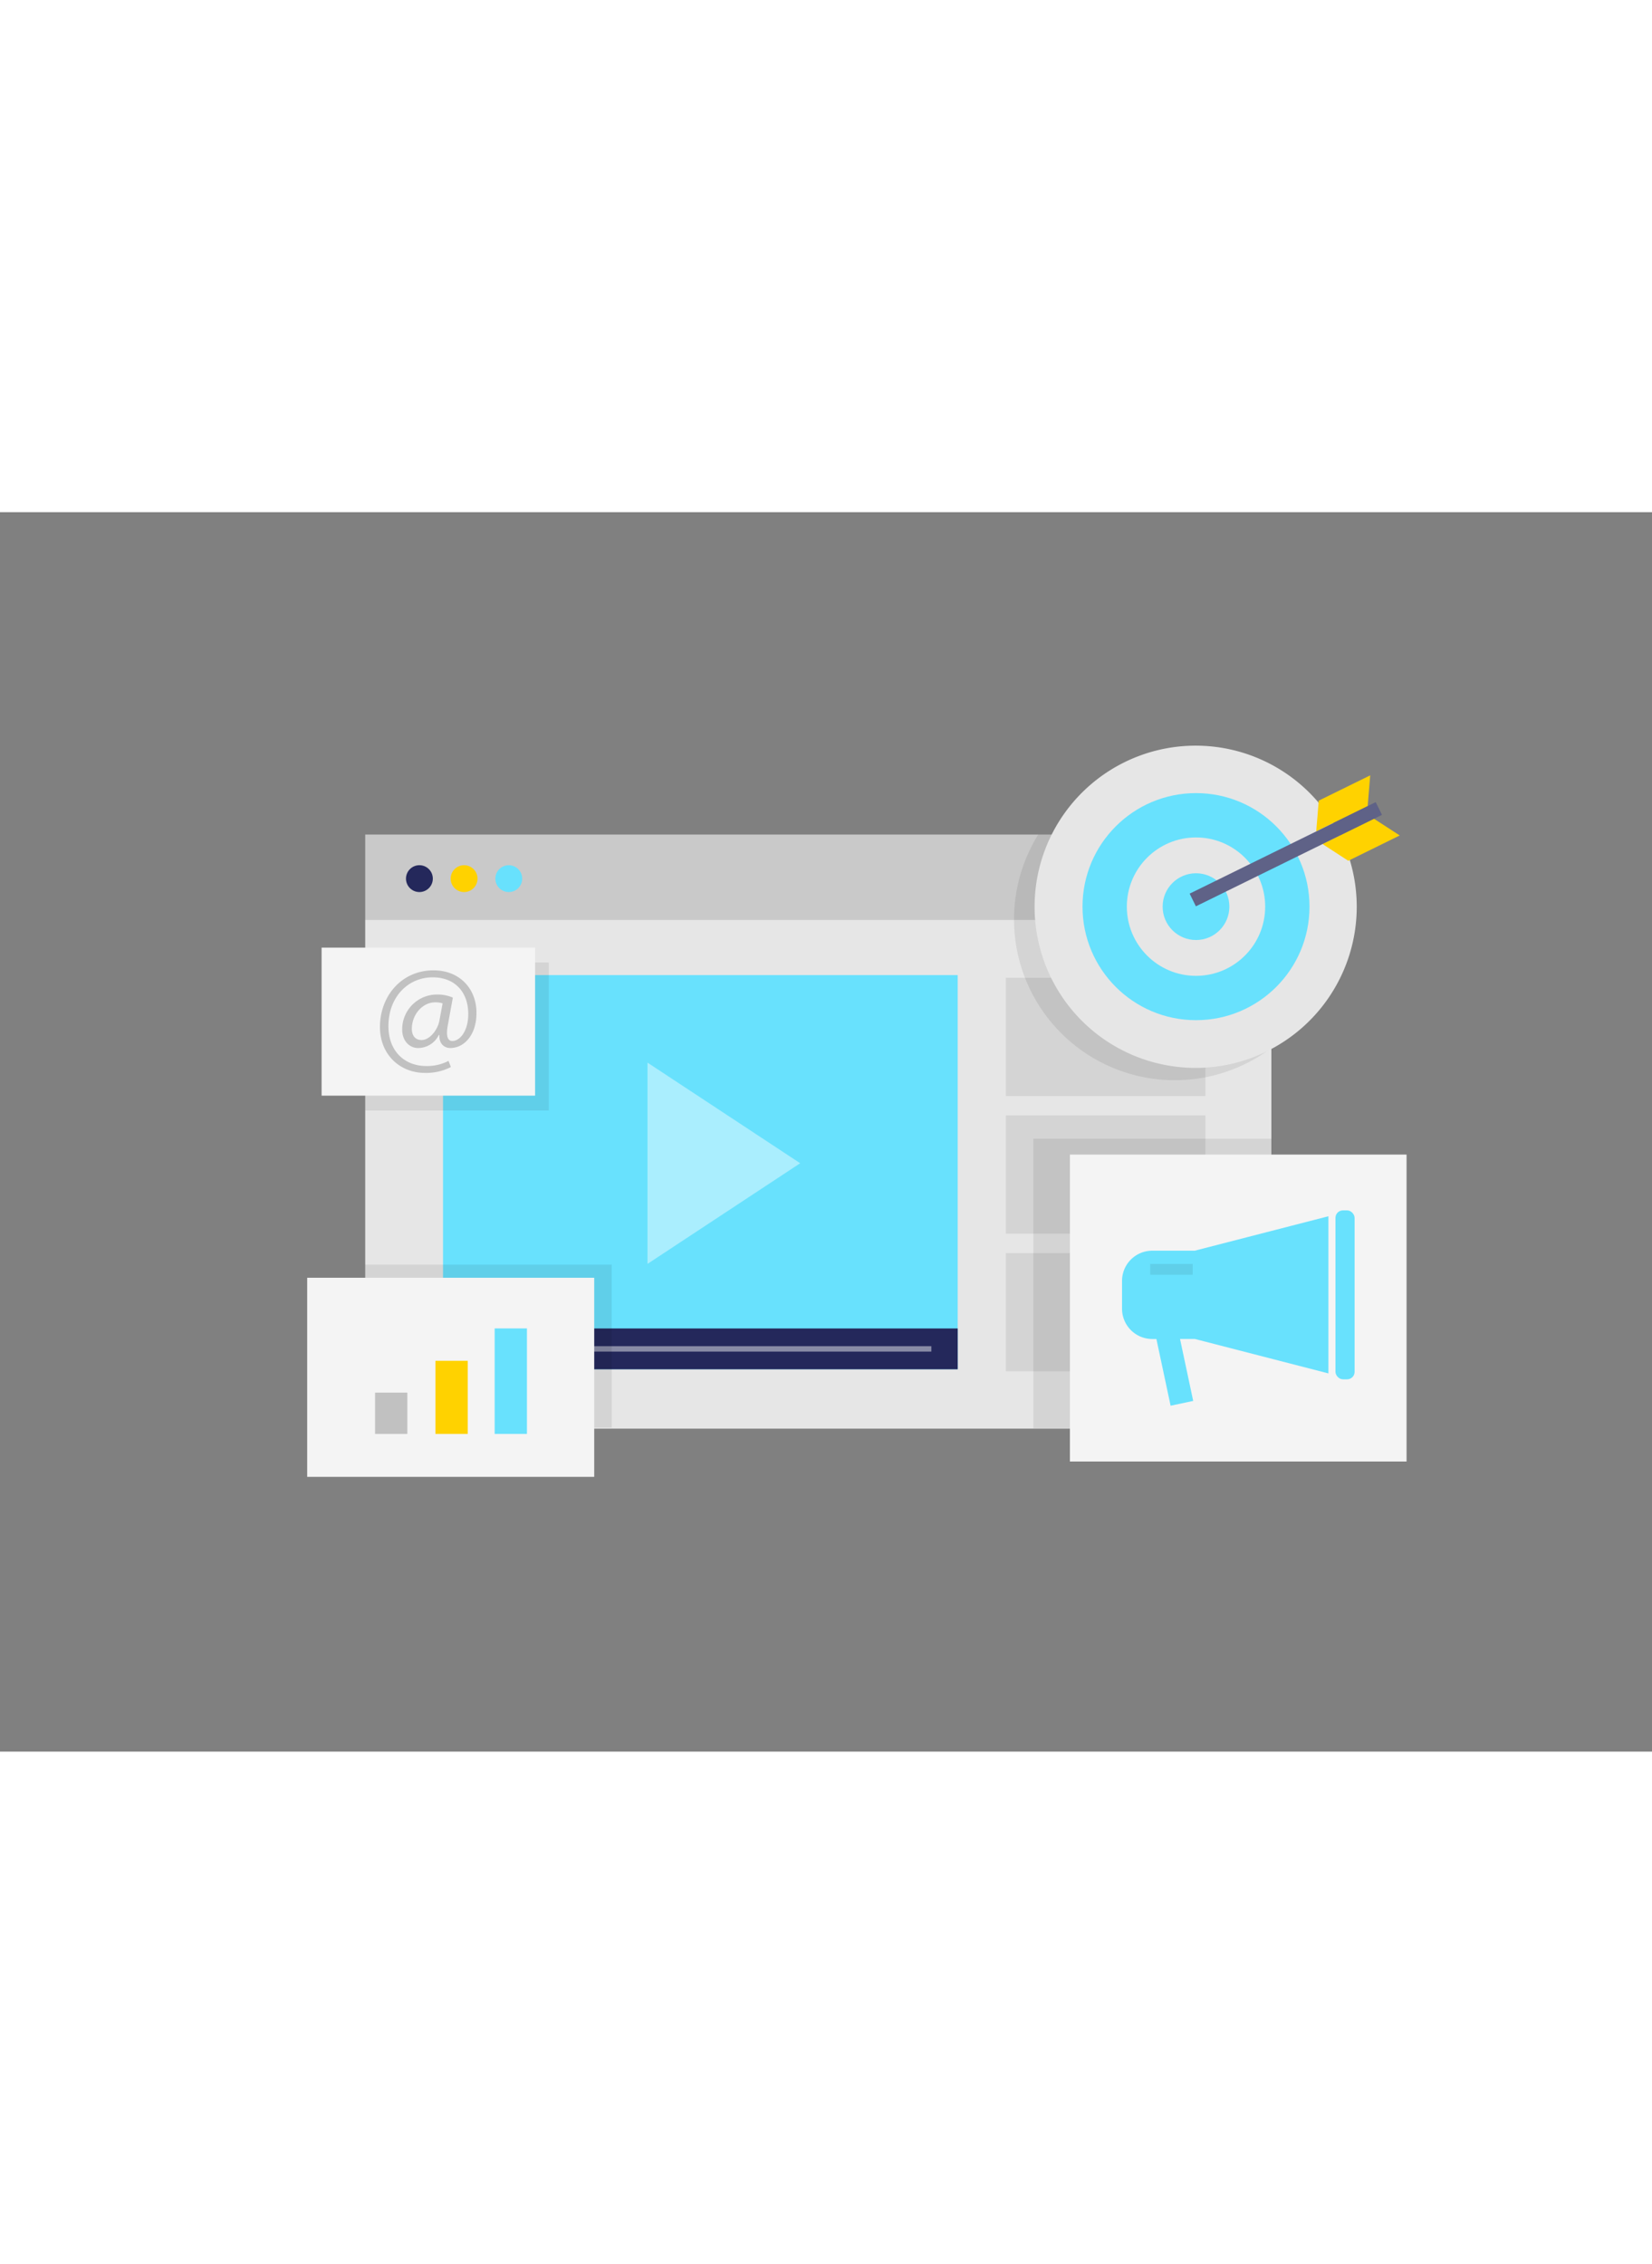 <svg id="Layer_1" data-name="Layer 1" xmlns="http://www.w3.org/2000/svg" viewBox="0 0 400 300" data-imageid="recycling-7" imageName="Online campaign" class="illustrations_image" style="width: 219px;"><rect x="0" y="0" width="400" height="300" fill="#808080" stroke="none"/><title>_</title><rect x="88.43" y="98.62" width="219.41" height="123.21" fill="#e6e6e6"/><rect x="88.43" y="78.03" width="219.41" height="20.59" fill="#c9c9c9"/><rect x="243.55" y="112.71" width="48.31" height="28.61" opacity="0.08"/><rect x="243.55" y="146.02" width="48.31" height="28.61" opacity="0.08"/><rect x="243.55" y="179.34" width="48.31" height="28.61" opacity="0.08"/><rect x="107.27" y="112.05" width="124.62" height="95.41" fill="#68e1fd" class="target-color"/><rect x="107.27" y="197.58" width="124.62" height="9.88" fill="#24285b"/><rect x="113.65" y="201.87" width="111.86" height="1.31" fill="#fff" opacity="0.46"/><circle cx="139.45" cy="202.52" r="3.8" fill="#ffd200"/><polygon points="156.78 181.95 156.78 133.24 193.75 157.59 156.78 181.95" fill="#fff" opacity="0.44"/><circle cx="101.55" cy="88.7" r="3.25" fill="#24285b"/><circle cx="112.37" cy="88.7" r="3.25" fill="#ffd200"/><circle cx="123.19" cy="88.7" r="3.25" fill="#68e1fd" class="target-color"/><path d="M307.84,78v51.68A38.92,38.92,0,0,1,251.41,78Z" opacity="0.08"/><rect x="250.21" y="151.66" width="57.64" height="70.07" opacity="0.08"/><rect x="259.06" y="155.49" width="81.51" height="74.3" fill="#f4f4f4"/><path d="M289.27,178.76H279a7.31,7.31,0,0,0-7.32,7.31v6.74a7.32,7.32,0,0,0,7.32,7.32h1l3.44,16.15,5.47-1.16-3.19-15h3.58l32.35,8.34V170.42Z" fill="#68e1fd" class="target-color"/><rect x="323.36" y="169" width="4.63" height="40.89" rx="1.8" fill="#68e1fd" class="target-color"/><rect x="278.5" y="181.97" width="10.3" height="2.61" opacity="0.08"/><rect x="88.43" y="182.13" width="59.68" height="39.46" opacity="0.08"/><rect x="74.38" y="185.31" width="69.5" height="48.19" fill="#f4f4f4"/><rect x="90.81" y="213.11" width="7.82" height="10" fill="#c1c1c1"/><rect x="105.43" y="205.41" width="7.82" height="17.7" fill="#ffd200"/><rect x="119.77" y="197.57" width="7.82" height="25.54" fill="#68e1fd" class="target-color"/><path d="M328.51,95.48a39.27,39.27,0,0,1-.26,4.5,39,39,0,1,1,.25-5.19C328.51,95,328.51,95.25,328.51,95.48Z" fill="#e6e6e6"/><circle cx="289.59" cy="95.48" r="27.48" fill="#68e1fd" class="target-color"/><circle cx="289.59" cy="95.48" r="16.75" fill="#e6e6e6"/><circle cx="289.59" cy="95.48" r="8.08" fill="#68e1fd" class="target-color"/><polygon points="331.16 71.14 318.7 77.26 319.31 69.82 331.77 63.7 331.16 71.14" fill="#ffd200"/><polygon points="332.66 74.19 320.2 80.31 326.46 84.38 338.92 78.25 332.66 74.19" fill="#ffd200"/><rect x="286.24" y="81.08" width="50.17" height="3.4" transform="translate(-4.59 145.81) rotate(-26.17)" fill="#24285b"/><rect x="286.24" y="81.08" width="50.17" height="3.4" transform="translate(-4.59 145.81) rotate(-26.17)" fill="#fff" opacity="0.27"/><rect x="88.43" y="109" width="44.46" height="35.83" opacity="0.08"/><rect x="77.87" y="105.4" width="51.69" height="35.83" fill="#f4f4f4"/><path d="M109.17,134.3a13,13,0,0,1-6.34,1.42C97,135.72,92,131.44,92,124.6c0-7.35,5.1-13.7,13-13.7,6.2,0,10.37,4.35,10.37,10.31,0,5.35-3,8.49-6.34,8.49-1.43,0-2.75-1-2.64-3.14h-.15a5.59,5.59,0,0,1-5,3.14c-2.07,0-3.86-1.68-3.86-4.5a8.43,8.43,0,0,1,8.46-8.45,9.32,9.32,0,0,1,3.81.75L108.46,124c-.53,2.71-.11,4,1.07,4,1.82,0,3.85-2.39,3.85-6.53,0-5.17-3.1-8.88-8.63-8.88-5.81,0-10.7,4.6-10.7,11.84,0,6,3.89,9.63,9.17,9.63a11.11,11.11,0,0,0,5.38-1.25Zm-2-15.41a6,6,0,0,0-1.78-.25c-3.14,0-5.67,3-5.67,6.42,0,1.57.78,2.71,2.35,2.71,2.07,0,4-2.64,4.35-4.85Z" fill="#c1c1c1"/></svg>